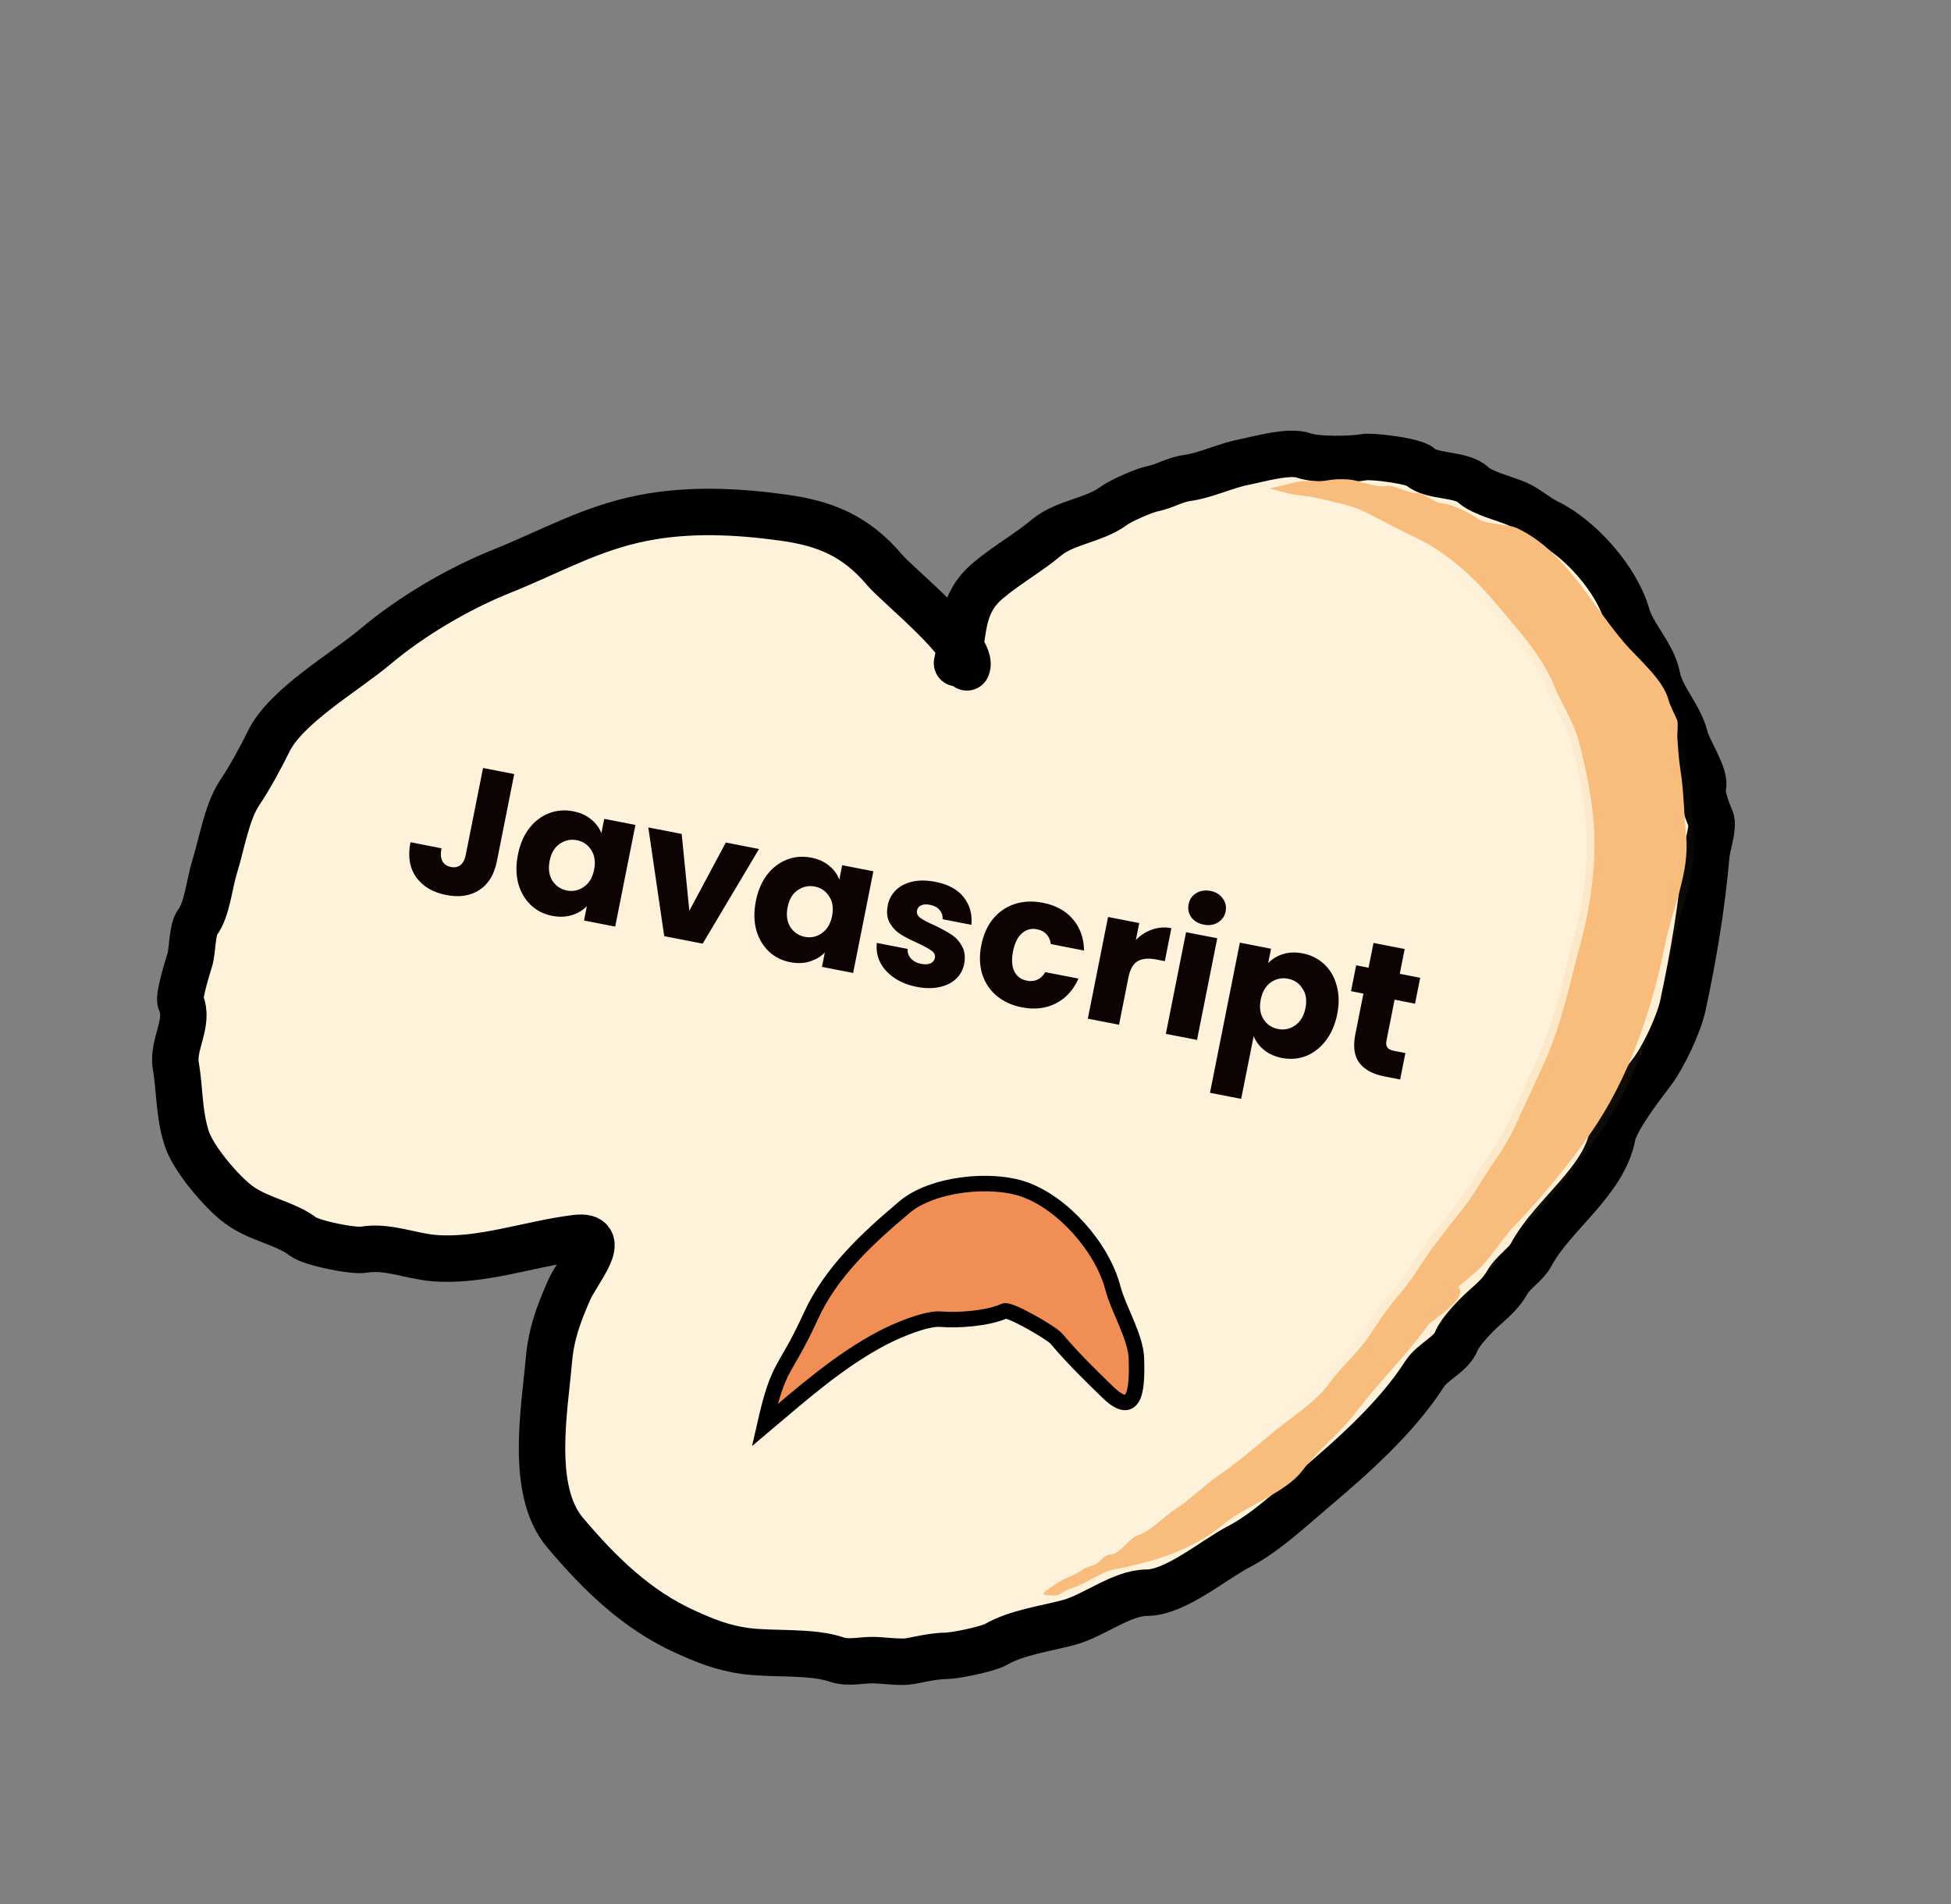 <svg width="126" height="123" viewBox="0 0 126 123" fill="none" xmlns="http://www.w3.org/2000/svg">
<rect x="0" y="0" width="126" height="123" fill="#808080" stroke="none"/>
<path d="M63.807 37.501C62.33 38.748 62.266 40.108 62.004 41.774C60.812 40.056 57.775 37.571 57.159 36.841C55.269 34.601 53.281 33.797 50.529 33.423C47.653 33.032 44.543 32.858 41.512 33.459C38.1 34.134 35.578 35.626 32.407 36.894C29.623 38.006 26.551 39.812 24.254 41.75C22.287 43.41 18.467 45.59 17.345 47.895C16.829 48.952 16.107 50.268 15.482 51.196C14.642 52.444 14.312 54.558 13.856 56.007C13.528 57.047 13.375 58.758 12.766 59.555C12.397 60.039 12.448 61.363 12.262 61.98C12.124 62.439 11.511 64.374 11.67 64.727C12.26 66.043 11.121 67.452 11.352 68.816C11.627 70.447 11.535 71.844 12.046 73.489C12.453 74.803 14.26 76.929 15.363 77.769C16.66 78.756 18.398 78.978 19.578 79.876C20.114 80.284 22.803 80.836 23.511 80.714C25.006 80.456 26.516 81.133 28.032 81.259C31.056 81.509 34.162 80.34 37.183 79.965C39.457 79.682 37.277 82.112 36.728 83.383C36.041 84.972 35.594 86.175 35.444 87.904C35.172 91.038 34.2 96.27 36.486 98.98C38.721 101.629 41.105 103.963 44.236 105.385C45.556 105.983 46.675 106.437 48.134 106.635C49.915 106.877 52.41 106.619 54.071 107.199C54.756 107.439 55.715 107.207 56.438 107.224C57.059 107.239 58.197 107.397 58.753 107.294C59.466 107.162 60.355 106.951 61.079 106.949C61.69 106.947 63.803 106.509 64.332 106.205C65.658 105.442 67.525 105.192 69.01 104.797C70.635 104.365 72.424 102.875 74.063 102.87C75.897 102.865 78.359 100.764 79.936 99.937C81.741 98.991 83.199 97.589 84.762 96.27C87.312 94.119 90.21 91.549 91.998 88.749C92.514 87.941 93.728 87.484 94.066 86.6C94.282 86.033 95.275 85.004 95.73 84.589C96.374 84.003 96.905 83.591 97.35 82.818C97.755 82.115 98.535 81.698 98.899 81.017C100.247 78.494 103.577 76.309 104.131 73.366C104.325 72.333 105.886 70.29 106.609 69.344L106.66 69.278C107.426 68.274 108.425 66.154 108.685 64.939C109.368 61.75 109.912 58.543 110.203 55.187C110.249 54.655 110.697 53.37 110.487 52.902C110.3 52.486 109.83 51.256 109.971 50.821C110.192 50.139 109.02 48.44 108.83 47.649C108.491 46.239 107.289 45.09 107.021 43.714C106.738 42.257 105.463 41.1 105.061 39.706C104.398 37.41 102.045 34.75 99.924 33.725C99.231 33.39 98.642 32.824 97.94 32.523C97.207 32.209 95.699 31.844 95.126 31.301C94.368 30.582 92.459 30.831 91.709 30.139C91.301 29.762 88.57 29.442 88.123 29.525C87.276 29.682 85.018 29.718 84.199 29.42C83.258 29.077 81.236 29.669 80.301 29.854C79.131 30.086 77.846 30.712 76.67 30.873C75.843 30.986 75.216 31.413 74.436 31.567C73.88 31.677 72.37 32.342 71.921 32.678C70.681 33.605 68.759 33.728 67.565 34.735C66.435 35.688 65.005 36.49 63.807 37.501Z" fill="#FEF2DB"/>
<path d="M61.806 42.83C62.298 40.666 62.03 39.001 63.807 37.501C65.005 36.49 66.435 35.688 67.565 34.735C68.759 33.728 70.681 33.605 71.921 32.678C72.37 32.342 73.88 31.677 74.436 31.567C75.216 31.413 75.843 30.986 76.67 30.873C77.846 30.712 79.131 30.086 80.301 29.854C81.236 29.669 83.258 29.077 84.199 29.42C85.018 29.718 87.276 29.682 88.123 29.525C88.57 29.442 91.301 29.762 91.709 30.139C92.459 30.831 94.368 30.582 95.126 31.301C95.699 31.844 97.207 32.209 97.94 32.523C98.642 32.824 99.231 33.39 99.924 33.725C102.045 34.75 104.398 37.41 105.061 39.706C105.463 41.1 106.738 42.257 107.021 43.714C107.289 45.09 108.491 46.239 108.83 47.649C109.02 48.44 110.192 50.139 109.971 50.821C109.83 51.256 110.3 52.486 110.487 52.902C110.697 53.37 110.249 54.655 110.203 55.187C109.912 58.543 109.368 61.75 108.685 64.939C108.425 66.154 107.426 68.274 106.66 69.278C105.963 70.191 104.33 72.308 104.131 73.366C103.577 76.309 100.247 78.494 98.899 81.017C98.535 81.698 97.755 82.115 97.35 82.818C96.905 83.591 96.374 84.003 95.73 84.589C95.275 85.004 94.282 86.033 94.066 86.6C93.728 87.484 92.514 87.941 91.998 88.749C90.21 91.549 87.312 94.119 84.762 96.27C83.199 97.589 81.741 98.991 79.936 99.937C78.359 100.764 75.897 102.865 74.063 102.87C72.424 102.875 70.635 104.365 69.01 104.797C67.525 105.192 65.658 105.442 64.332 106.205C63.803 106.509 61.69 106.947 61.079 106.949C60.355 106.951 59.466 107.162 58.753 107.294C58.197 107.397 57.059 107.239 56.438 107.224C55.715 107.207 54.756 107.439 54.071 107.199C52.41 106.619 49.915 106.877 48.134 106.635C46.675 106.437 45.556 105.983 44.236 105.385C41.105 103.963 38.721 101.629 36.486 98.98C34.2 96.27 35.172 91.038 35.444 87.904C35.594 86.175 36.041 84.972 36.728 83.383C37.277 82.112 39.457 79.682 37.183 79.965C34.162 80.34 31.056 81.509 28.032 81.259C26.516 81.133 25.006 80.456 23.511 80.714C22.803 80.836 20.114 80.284 19.578 79.876C18.398 78.978 16.66 78.756 15.363 77.769C14.26 76.929 12.453 74.803 12.046 73.489C11.535 71.844 11.627 70.447 11.352 68.816C11.121 67.452 12.26 66.043 11.67 64.727C11.511 64.374 12.124 62.439 12.262 61.98C12.448 61.363 12.397 60.039 12.766 59.555C13.375 58.758 13.528 57.047 13.856 56.007C14.312 54.558 14.642 52.444 15.482 51.196C16.107 50.268 16.829 48.952 17.345 47.895C18.467 45.59 22.287 43.41 24.254 41.75C26.551 39.812 29.623 38.006 32.407 36.894C35.578 35.626 38.1 34.134 41.512 33.459C44.543 32.858 47.653 33.032 50.529 33.423C53.281 33.797 55.269 34.601 57.159 36.841C57.971 37.804 62.996 41.819 62.442 43.103" stroke="black" stroke-width="3" stroke-linecap="round"/>
<path d="M52.369 84.998C50.612 88.838 50.329 87.91 49.387 92.053C51.852 89.974 54.213 87.875 57.01 86.408C57.876 85.954 59.799 85.124 60.755 85.204C61.889 85.297 63.786 85.165 64.868 84.677C65.209 84.523 67.911 86.09 68.23 86.469C69.298 87.735 70.396 88.805 71.558 89.931C73.48 91.795 73.428 89.21 73.394 87.775C73.359 86.347 72.244 84.602 71.874 83.193C71.18 80.554 68.67 77.738 66.196 76.838C64.034 76.051 60.213 76.447 58.415 77.964C55.983 80.016 53.668 82.159 52.369 84.998Z" fill="#F08E55" stroke="black" stroke-linecap="round"/>
<path d="M83.73 31.134C83.157 31.254 82.592 31.433 81.989 31.535C82.343 31.66 82.758 31.748 83.066 31.83C83.752 32.011 84.339 31.999 85.091 32.177C86.109 32.418 87.278 32.62 88.215 33.093C89.301 33.641 90.41 34.245 91.504 34.762C93.315 35.616 95.1 37.199 96.386 38.723C97.816 40.418 99.558 42.264 100.383 44.322C100.86 45.512 101.614 46.567 101.946 47.822C102.321 49.235 102.62 50.617 102.815 52.094C103.206 55.059 102.843 58.082 102.056 61.001C101.363 63.574 100.885 66.049 99.787 68.522C99.171 69.91 98.503 71.274 97.889 72.658C97.277 74.038 96.323 75.213 95.545 76.505C94.685 77.933 93.555 79.169 92.579 80.503C91.835 81.52 91.248 82.6 90.425 83.536C89.732 84.323 89.071 85.298 88.504 86.174C87.774 87.299 86.659 88.225 85.874 89.317C84.954 90.597 83.259 91.627 82.055 92.644L81.984 92.703C80.912 93.608 79.858 94.497 78.708 95.29C77.709 95.98 76.865 96.862 75.85 97.515C75.15 97.966 74.276 98.923 73.496 99.159C72.88 99.344 72.387 100.375 71.702 100.402C71.384 100.415 71.122 100.746 70.874 100.955C70.619 101.171 70.221 101.155 69.96 101.353C69.394 101.78 68.672 101.928 68.11 102.353C67.707 102.657 67.069 102.988 67.565 103.023C67.97 103.051 68.295 103.107 68.57 102.899C68.889 102.658 69.228 102.59 69.619 102.43C70.238 102.177 71.284 101.484 71.938 101.366C74.493 100.905 77.076 100.086 79.026 98.441C80.355 97.32 83.017 96.411 84.07 95.033C85.138 93.636 86.47 92.649 87.524 91.271C89.187 89.095 90.575 87.848 92.195 85.634C92.523 85.185 94.855 83.901 94.185 83.106L95.18 82.267C96.241 81.372 96.864 80.162 97.802 79.18C99.614 77.283 101.286 75.266 102.781 73.11C105.251 69.548 106.709 65.121 107.548 60.947C108.006 58.665 109.128 56.364 108.894 54.016C108.752 52.593 108.756 51.189 108.529 49.745C108.421 49.06 108.372 48.341 108.327 47.631C108.309 47.343 108.404 46.71 108.299 46.47C108.117 46.057 107.866 45.604 107.747 45.17C107.386 43.849 105.722 42.492 104.844 41.451C102.671 38.876 101.046 35.562 97.975 34.113C97.387 33.836 95.982 33.885 95.445 33.504C94.931 33.138 93.781 32.559 93.169 32.516C92.58 32.475 92.03 31.837 91.434 31.841C90.846 31.845 90.042 31.289 89.516 31.392C89.042 31.485 88.074 31.184 87.594 31.052C87.108 30.918 86.242 30.927 85.743 31.025C85.098 31.151 84.391 30.996 83.73 31.134Z" fill="#F8BD7D"/>
<path d="M81.522 31.596C82.305 31.528 83.011 31.284 83.73 31.134C84.391 30.996 85.098 31.151 85.743 31.025C86.242 30.927 87.108 30.918 87.594 31.052C88.074 31.184 89.042 31.485 89.516 31.392C90.042 31.289 90.846 31.845 91.434 31.841C92.03 31.837 92.58 32.475 93.169 32.516C93.781 32.559 94.931 33.138 95.445 33.504C95.982 33.885 97.387 33.836 97.975 34.113C101.046 35.562 102.671 38.876 104.844 41.451C105.722 42.492 107.386 43.849 107.747 45.17C107.866 45.604 108.117 46.057 108.299 46.47C108.404 46.71 108.309 47.343 108.327 47.631C108.372 48.341 108.421 49.06 108.529 49.745C108.756 51.189 108.752 52.593 108.894 54.016C109.128 56.364 108.006 58.665 107.548 60.947C106.709 65.121 105.251 69.548 102.781 73.11C101.286 75.266 99.614 77.283 97.802 79.18C96.864 80.162 96.241 81.372 95.18 82.267C94.713 82.661 98.221 79.702 94.185 83.106C94.855 83.901 92.523 85.185 92.195 85.634C90.575 87.848 89.187 89.095 87.524 91.271C86.47 92.649 85.138 93.636 84.07 95.033C83.017 96.411 80.355 97.32 79.026 98.441C77.076 100.086 74.493 100.905 71.938 101.366C71.284 101.484 70.238 102.177 69.619 102.43C69.228 102.59 68.889 102.658 68.57 102.899C68.295 103.107 67.97 103.051 67.565 103.023C67.069 102.988 67.707 102.657 68.11 102.353C68.672 101.928 69.394 101.78 69.96 101.353C70.221 101.155 70.619 101.171 70.874 100.955C71.122 100.746 71.384 100.415 71.702 100.402C72.387 100.375 72.88 99.344 73.496 99.159C74.276 98.923 75.15 97.966 75.85 97.515C76.865 96.862 77.709 95.98 78.708 95.29C79.883 94.48 80.958 93.569 82.055 92.644C83.259 91.627 84.954 90.597 85.874 89.317C86.659 88.225 87.774 87.299 88.504 86.174C89.071 85.298 89.732 84.323 90.425 83.536C91.248 82.6 91.835 81.52 92.579 80.503C93.555 79.169 94.685 77.933 95.545 76.505C96.323 75.213 97.277 74.038 97.889 72.658C98.503 71.274 99.171 69.91 99.787 68.522C100.885 66.049 101.363 63.574 102.056 61.001C102.843 58.082 103.206 55.059 102.815 52.094C102.62 50.617 102.321 49.235 101.946 47.822C101.614 46.567 100.86 45.512 100.383 44.322C99.558 42.264 97.816 40.418 96.386 38.723C95.1 37.199 93.315 35.616 91.504 34.762C90.41 34.245 89.301 33.641 88.215 33.093C87.278 32.62 86.109 32.418 85.091 32.177C84.339 31.999 83.752 32.011 83.066 31.83C82.524 31.686 81.653 31.524 81.358 31.173" stroke="url(#paint0_diamond_28_605)" stroke-opacity="0.72" stroke-linecap="round"/>
<path d="M33.21 49.995L32.091 55.621C31.918 56.492 31.537 57.114 30.949 57.489C30.368 57.865 29.662 57.972 28.83 57.809C27.958 57.64 27.308 57.256 26.881 56.66C26.453 56.063 26.329 55.309 26.51 54.399L28.513 54.789C28.444 55.135 28.462 55.411 28.568 55.619C28.675 55.819 28.862 55.945 29.129 55.997C29.372 56.045 29.576 56.003 29.741 55.872C29.906 55.741 30.018 55.527 30.077 55.228L31.196 49.603L33.21 49.995ZM33.449 55.201C33.583 54.526 33.826 53.958 34.179 53.497C34.539 53.037 34.967 52.713 35.461 52.524C35.956 52.335 36.474 52.293 37.016 52.399C37.479 52.489 37.864 52.662 38.173 52.918C38.489 53.175 38.71 53.475 38.838 53.818L39.023 52.888L41.037 53.28L39.731 59.847L37.717 59.455L37.902 58.525C37.645 58.793 37.321 58.987 36.93 59.106C36.547 59.227 36.124 59.243 35.66 59.152C35.126 59.048 34.667 58.816 34.282 58.456C33.898 58.088 33.627 57.623 33.47 57.063C33.322 56.496 33.314 55.875 33.449 55.201ZM38.37 56.171C38.47 55.669 38.407 55.245 38.182 54.9C37.965 54.556 37.656 54.345 37.256 54.267C36.855 54.189 36.485 54.268 36.144 54.503C35.813 54.732 35.598 55.098 35.498 55.6C35.398 56.102 35.456 56.529 35.672 56.881C35.897 57.226 36.209 57.438 36.61 57.516C37.01 57.594 37.377 57.514 37.709 57.278C38.05 57.042 38.27 56.674 38.37 56.171ZM44.519 58.824L46.876 54.417L49.019 54.835L45.381 60.948L42.896 60.464L41.87 53.442L44.025 53.862L44.519 58.824ZM48.816 58.194C48.95 57.519 49.194 56.951 49.546 56.49C49.907 56.031 50.334 55.707 50.829 55.518C51.323 55.329 51.841 55.287 52.383 55.392C52.846 55.483 53.232 55.656 53.54 55.911C53.856 56.168 54.078 56.468 54.205 56.811L54.39 55.881L56.404 56.274L55.098 62.841L53.084 62.449L53.269 61.519C53.012 61.787 52.688 61.98 52.297 62.1C51.914 62.221 51.491 62.236 51.028 62.146C50.494 62.042 50.034 61.81 49.649 61.449C49.266 61.081 48.995 60.617 48.837 60.056C48.689 59.49 48.682 58.869 48.816 58.194ZM53.737 59.165C53.837 58.663 53.775 58.239 53.55 57.894C53.332 57.55 53.024 57.339 52.623 57.261C52.223 57.183 51.852 57.261 51.512 57.497C51.181 57.726 50.965 58.091 50.865 58.593C50.766 59.096 50.824 59.523 51.039 59.874C51.264 60.219 51.577 60.431 51.977 60.509C52.378 60.587 52.744 60.508 53.077 60.271C53.417 60.036 53.637 59.667 53.737 59.165ZM59.211 63.74C58.637 63.628 58.146 63.431 57.738 63.147C57.329 62.864 57.029 62.528 56.837 62.141C56.646 61.745 56.578 61.332 56.63 60.902L58.621 61.29C58.599 61.522 58.669 61.727 58.829 61.905C58.989 62.083 59.207 62.199 59.482 62.252C59.733 62.301 59.935 62.292 60.087 62.224C60.249 62.149 60.345 62.033 60.376 61.876C60.414 61.688 60.343 61.532 60.164 61.407C59.986 61.275 59.688 61.111 59.27 60.915C58.821 60.714 58.451 60.523 58.16 60.344C57.871 60.158 57.639 59.913 57.462 59.609C57.288 59.298 57.245 58.919 57.334 58.472C57.409 58.095 57.579 57.774 57.844 57.508C58.118 57.235 58.474 57.048 58.91 56.945C59.354 56.844 59.855 56.848 60.413 56.957C61.237 57.117 61.844 57.447 62.234 57.947C62.632 58.449 62.799 59.044 62.736 59.732L60.875 59.37C60.889 59.136 60.822 58.935 60.676 58.768C60.538 58.603 60.331 58.493 60.056 58.44C59.821 58.394 59.631 58.406 59.486 58.476C59.344 58.537 59.257 58.647 59.225 58.804C59.188 58.992 59.258 59.152 59.436 59.285C59.621 59.419 59.916 59.574 60.322 59.751C60.784 59.971 61.155 60.174 61.437 60.359C61.719 60.536 61.947 60.785 62.12 61.104C62.303 61.416 62.353 61.801 62.27 62.258C62.194 62.642 62.015 62.966 61.734 63.229C61.463 63.486 61.106 63.661 60.664 63.754C60.229 63.849 59.744 63.844 59.211 63.74ZM63.376 61.043C63.512 60.36 63.768 59.79 64.144 59.334C64.528 58.879 64.995 58.562 65.544 58.384C66.101 58.207 66.702 58.182 67.346 58.307C68.17 58.468 68.814 58.817 69.278 59.356C69.75 59.896 69.994 60.575 70.011 61.394L67.867 60.976C67.786 60.439 67.487 60.12 66.969 60.019C66.6 59.947 66.276 60.035 65.999 60.282C65.723 60.522 65.531 60.908 65.425 61.442C65.319 61.975 65.347 62.409 65.509 62.742C65.673 63.067 65.939 63.266 66.309 63.338C66.827 63.439 67.226 63.256 67.507 62.789L69.65 63.206C69.325 63.941 68.839 64.475 68.195 64.805C67.55 65.136 66.819 65.222 66.002 65.063C65.358 64.938 64.812 64.689 64.364 64.316C63.924 63.945 63.614 63.477 63.432 62.912C63.259 62.348 63.24 61.725 63.376 61.043ZM73.357 60.713C73.665 60.398 74.015 60.173 74.409 60.038C74.805 59.895 75.219 59.865 75.65 59.949L75.227 62.08L74.673 61.972C74.171 61.874 73.772 61.91 73.477 62.081C73.183 62.244 72.983 62.596 72.875 63.138L72.269 66.186L70.255 65.793L71.561 59.226L73.575 59.618L73.357 60.713ZM77.748 59.722C77.394 59.653 77.124 59.495 76.937 59.246C76.759 58.992 76.701 58.711 76.762 58.405C76.824 58.092 76.986 57.854 77.246 57.693C77.516 57.525 77.827 57.476 78.181 57.545C78.526 57.612 78.788 57.773 78.966 58.028C79.153 58.276 79.215 58.557 79.153 58.871C79.092 59.177 78.927 59.414 78.657 59.581C78.396 59.743 78.093 59.789 77.748 59.722ZM78.613 60.6L77.307 67.167L75.293 66.775L76.599 60.208L78.613 60.6ZM81.902 62.206C82.159 61.939 82.479 61.744 82.862 61.623C83.245 61.502 83.668 61.487 84.132 61.577C84.673 61.683 85.137 61.916 85.522 62.276C85.907 62.636 86.175 63.096 86.325 63.655C86.482 64.215 86.494 64.833 86.36 65.508C86.226 66.182 85.977 66.753 85.615 67.221C85.263 67.682 84.838 68.011 84.342 68.208C83.848 68.397 83.33 68.438 82.788 68.333C82.333 68.244 81.947 68.071 81.631 67.814C81.323 67.558 81.101 67.262 80.963 66.926L80.158 70.975L78.144 70.582L80.073 60.884L82.087 61.277L81.902 62.206ZM84.31 65.108C84.41 64.606 84.347 64.186 84.12 63.849C83.903 63.505 83.591 63.293 83.182 63.214C82.782 63.136 82.411 63.214 82.071 63.45C81.738 63.686 81.522 64.056 81.422 64.558C81.322 65.06 81.381 65.483 81.598 65.827C81.823 66.172 82.136 66.384 82.536 66.462C82.937 66.54 83.307 66.462 83.647 66.226C83.99 65.983 84.21 65.611 84.31 65.108ZM90.764 68.016L90.424 69.722L89.4 69.523C88.669 69.381 88.135 69.093 87.797 68.66C87.46 68.22 87.373 67.596 87.533 66.787L88.053 64.175L87.252 64.019L87.584 62.347L88.385 62.503L88.703 60.903L90.718 61.295L90.399 62.896L91.719 63.153L91.386 64.824L90.067 64.567L89.543 67.203C89.504 67.4 89.523 67.55 89.6 67.655C89.677 67.759 89.825 67.833 90.045 67.876L90.764 68.016Z" fill="#0D0303"/>
<defs>
<radialGradient id="paint0_diamond_28_605" cx="0" cy="0" r="1" gradientUnits="userSpaceOnUse" gradientTransform="translate(79.879 65.141) rotate(49.844) scale(25.008 34.491)">
<stop stop-color="#F8BD7D"/>
<stop offset="1" stop-color="#F8BD7D" stop-opacity="0"/>
</radialGradient>
</defs>
</svg>
